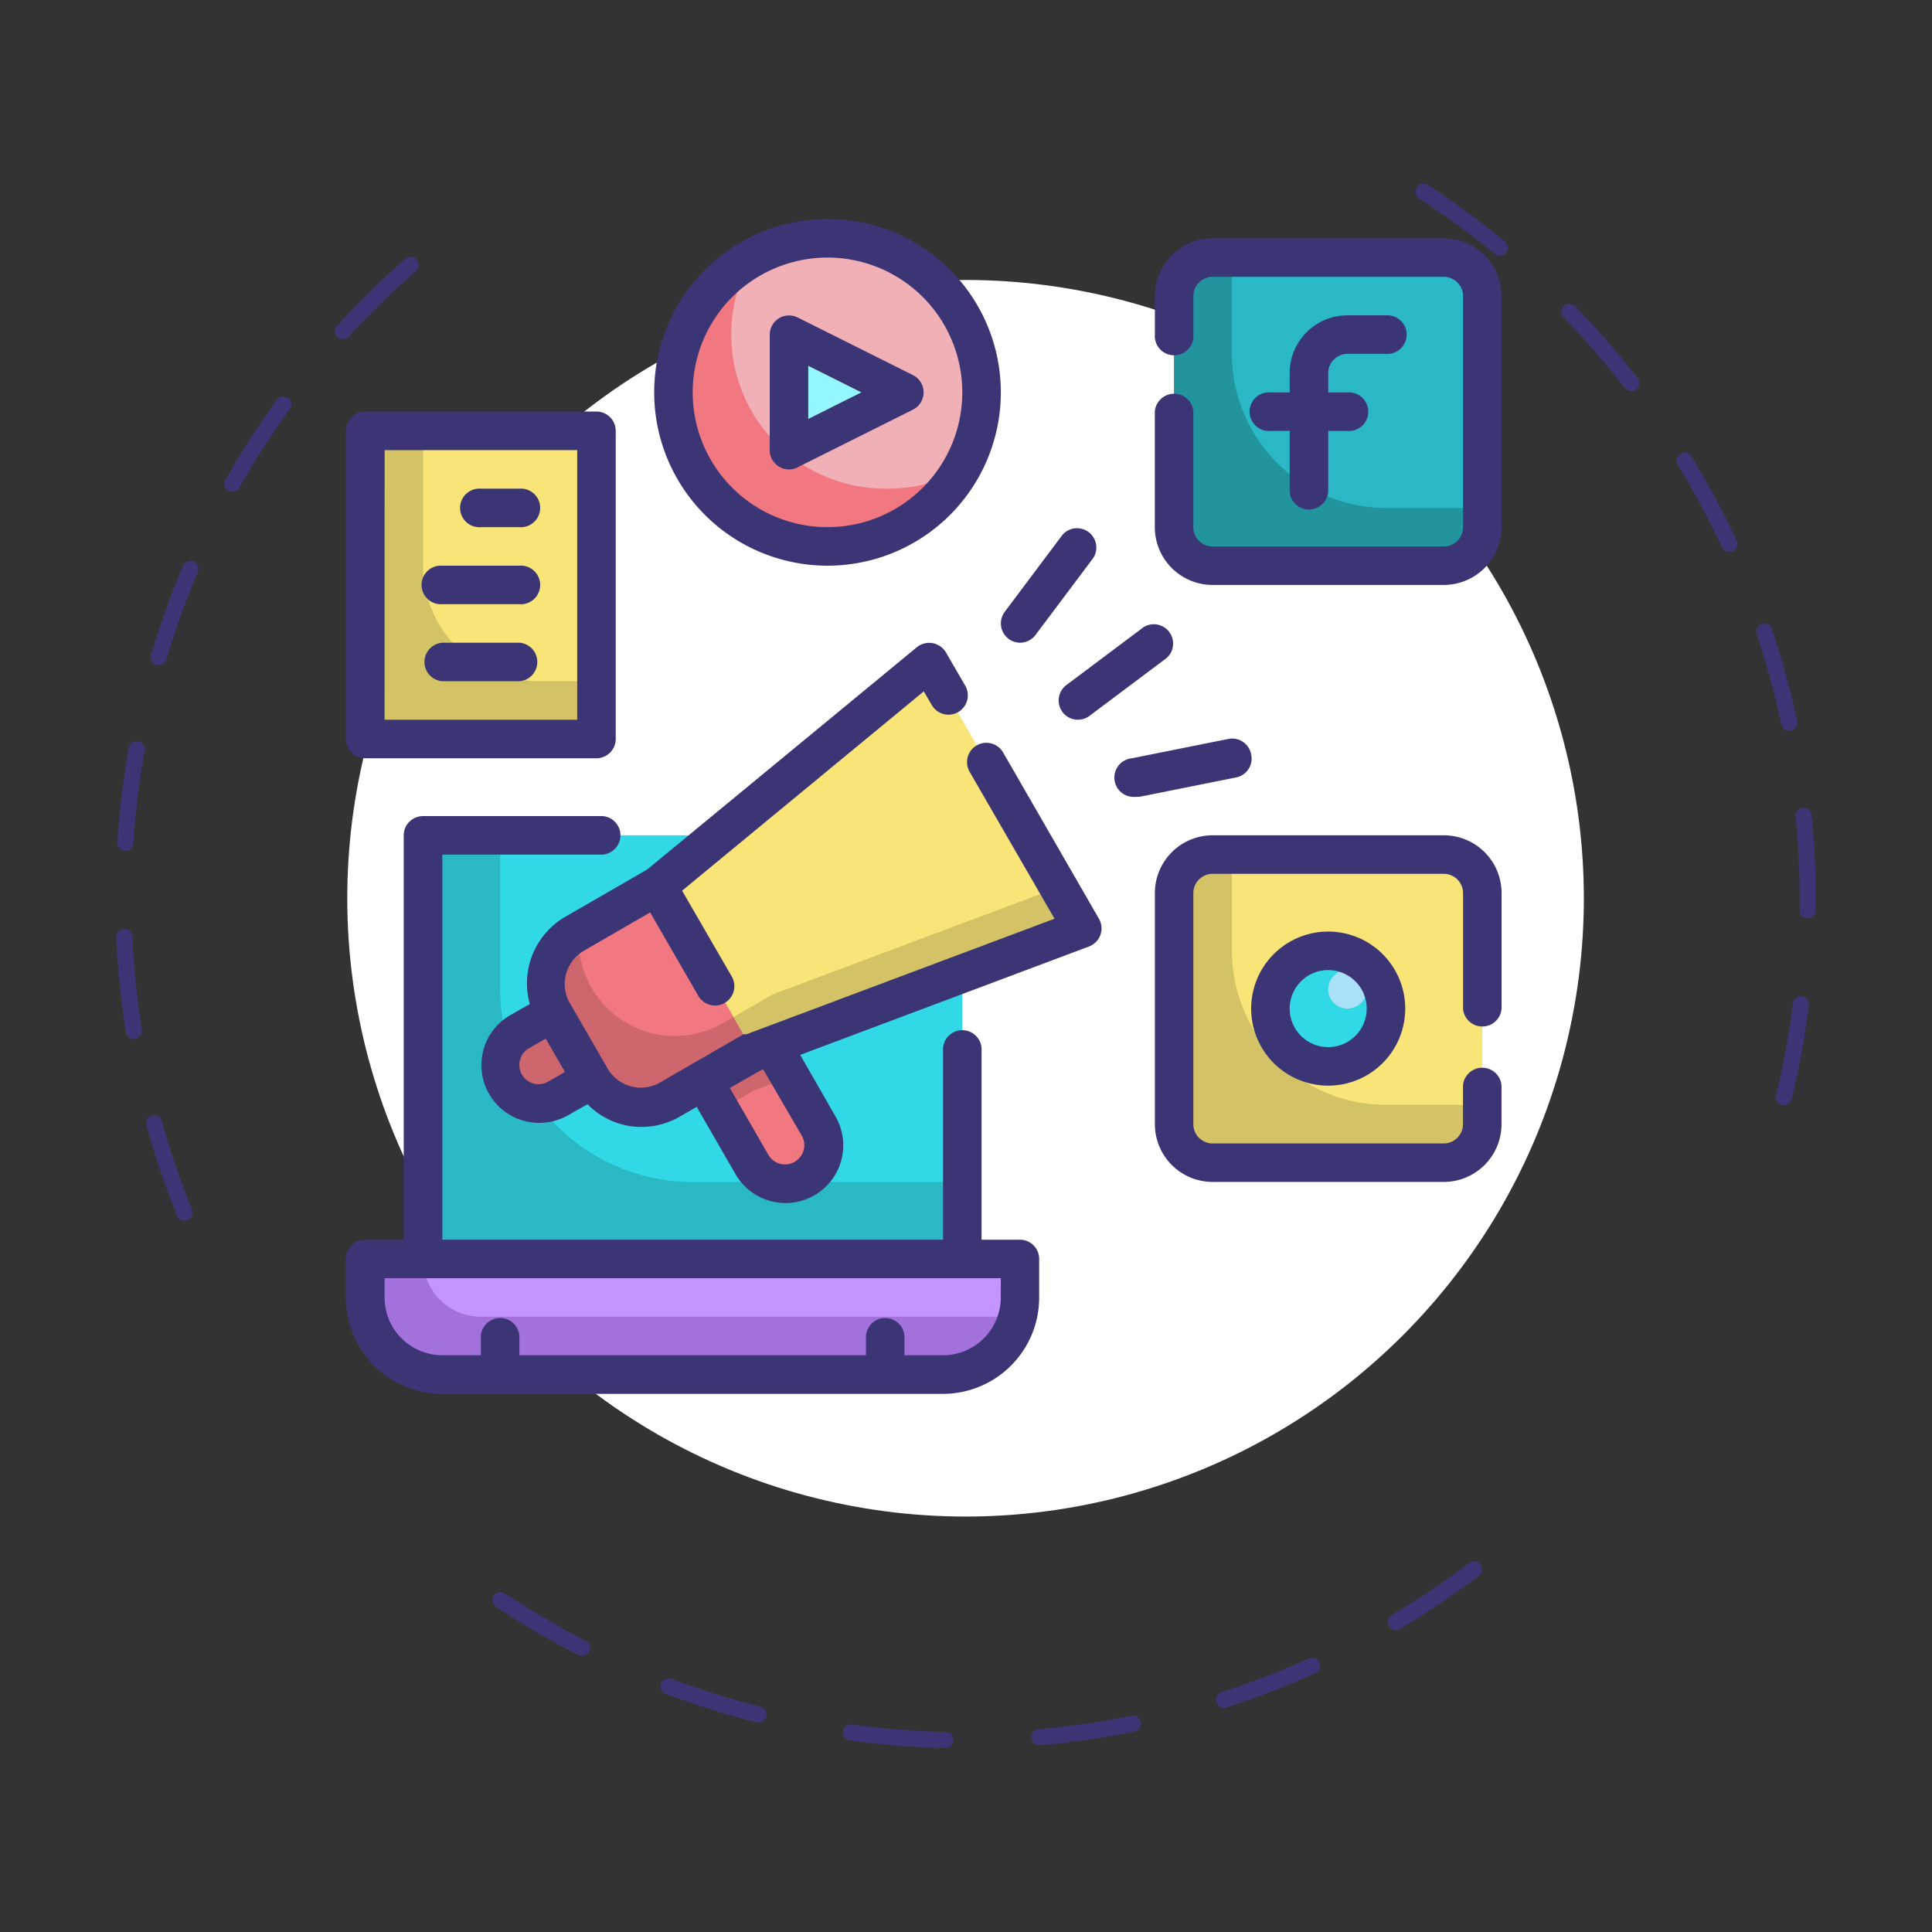 <svg xmlns="http://www.w3.org/2000/svg" width="170.071" height="170.071" viewBox="0 0 170.071 170.071">
  <rect x="0" y="0" width="170.071" height="170.071" fill="#333333" stroke="none"/>
  <g id="Grupo_56711" data-name="Grupo 56711" transform="translate(-578.37 -1244.704)">
    <rect id="Rectángulo_5541" data-name="Rectángulo 5541" width="170.071" height="170.071" transform="translate(578.37 1244.704)" fill="none"/>
    <circle id="Elipse_4068" data-name="Elipse 4068" cx="54.426" cy="54.426" r="54.426" transform="translate(586.397 1323.777) rotate(-45)" fill="#fff"/>
    <g id="Grupo_56706" data-name="Grupo 56706">
      <path id="Trazado_104969" data-name="Trazado 104969" d="M735.4,1342a.712.712,0,0,1-.689-.876,74.016,74.016,0,0,0,1.488-8.095.709.709,0,0,1,1.407.178,75.412,75.412,0,0,1-1.518,8.251A.71.71,0,0,1,735.4,1342Zm2.089-16.463a.711.711,0,0,1-.709-.719q.007-.549.008-1.1c0-2.374-.117-4.772-.348-7.128a.709.709,0,0,1,1.411-.138c.235,2.4.355,4.846.355,7.266q0,.557-.009,1.116A.709.709,0,0,1,737.489,1325.535Zm-1.62-16.508a.709.709,0,0,1-.692-.561,73.2,73.2,0,0,0-2.172-7.935.709.709,0,1,1,1.344-.45,74.52,74.52,0,0,1,2.214,8.089.709.709,0,0,1-.545.841A.762.762,0,0,1,735.869,1309.027ZM730.6,1293.3a.707.707,0,0,1-.642-.409,74.274,74.274,0,0,0-3.887-7.254.709.709,0,1,1,1.21-.738,75.479,75.479,0,0,1,3.961,7.393.708.708,0,0,1-.642,1.008Zm-8.639-14.165a.709.709,0,0,1-.561-.275,74.281,74.281,0,0,0-5.393-6.218.709.709,0,0,1,1.018-.987,75.6,75.6,0,0,1,5.5,6.337.71.71,0,0,1-.56,1.143ZM710.4,1267.223a.7.7,0,0,1-.45-.162,73.8,73.8,0,0,0-6.635-4.871.709.709,0,1,1,.773-1.188,75.1,75.1,0,0,1,6.763,4.965.709.709,0,0,1-.451,1.256Z" fill="#3c3575"/>
    </g>
    <g id="Grupo_56707" data-name="Grupo 56707">
      <path id="Trazado_104970" data-name="Trazado 104970" d="M594.611,1352.158a.708.708,0,0,1-.657-.443,74.709,74.709,0,0,1-2.7-7.942.708.708,0,1,1,1.365-.38,73.356,73.356,0,0,0,2.652,7.791.708.708,0,0,1-.391.922A.7.7,0,0,1,594.611,1352.158Zm-4.452-15.984a.709.709,0,0,1-.7-.6,74.528,74.528,0,0,1-.854-8.345.709.709,0,1,1,1.416-.065,72.857,72.857,0,0,0,.838,8.186.71.71,0,0,1-.588.812A.728.728,0,0,1,590.159,1336.174ZM589.4,1319.6l-.048,0a.709.709,0,0,1-.66-.754c.061-.917.14-1.849.236-2.77.192-1.856.456-3.726.785-5.558a.709.709,0,0,1,1.395.25c-.322,1.8-.582,3.632-.77,5.454-.094.9-.171,1.818-.231,2.718A.71.71,0,0,1,589.4,1319.6Zm2.935-16.335a.716.716,0,0,1-.2-.029.709.709,0,0,1-.476-.882,74.824,74.824,0,0,1,2.844-7.893.709.709,0,0,1,1.3.555,73.624,73.624,0,0,0-2.79,7.743A.709.709,0,0,1,592.337,1303.264Zm6.494-15.269a.7.7,0,0,1-.349-.092.71.71,0,0,1-.268-.966,75,75,0,0,1,4.534-7.057.709.709,0,0,1,1.148.832,73.349,73.349,0,0,0-4.448,6.923A.706.706,0,0,1,598.831,1287.995Zm9.737-13.432a.71.71,0,0,1-.523-1.187c1.686-1.848,3.487-3.634,5.355-5.309q.316-.283.636-.563a.709.709,0,1,1,.934,1.066q-.313.275-.623.553c-1.833,1.643-3.6,3.4-5.255,5.208A.7.7,0,0,1,608.568,1274.563Z" fill="#3c3575"/>
    </g>
    <g id="Grupo_56708" data-name="Grupo 56708">
      <path id="Trazado_104971" data-name="Trazado 104971" d="M661.57,1398.593c-1.98-.05-3.961-.178-5.907-.379-.822-.085-1.654-.185-2.473-.3a.709.709,0,0,1,.192-1.405c.8.11,1.62.208,2.427.292,1.91.2,3.854.323,5.778.371a.709.709,0,0,1-.017,1.418Zm8.3-.257a.709.709,0,0,1-.061-1.415,73.3,73.3,0,0,0,8.145-1.176.709.709,0,0,1,.281,1.39,74.681,74.681,0,0,1-8.3,1.2C669.916,1398.335,669.9,1398.336,669.874,1398.336Zm-24.746-2a.7.7,0,0,1-.175-.022,74.574,74.574,0,0,1-8-2.515.709.709,0,0,1,.5-1.326,73.277,73.277,0,0,0,7.852,2.467.709.709,0,0,1-.173,1.4Zm41.009-1.3a.709.709,0,0,1-.218-1.383,73.276,73.276,0,0,0,7.677-2.966.709.709,0,0,1,.584,1.292,75.085,75.085,0,0,1-7.825,3.023A.724.724,0,0,1,686.137,1395.044Zm-56.536-4.566a.708.708,0,0,1-.323-.078,75.061,75.061,0,0,1-7.237-4.245.709.709,0,0,1,.785-1.181,73.614,73.614,0,0,0,7.1,4.165.709.709,0,0,1-.324,1.339Zm71.655-2.274a.709.709,0,0,1-.364-1.318,73.628,73.628,0,0,0,6.825-4.6.709.709,0,0,1,.857,1.129,75.073,75.073,0,0,1-6.957,4.69A.7.7,0,0,1,701.256,1388.2Z" fill="#3c3575"/>
    </g>
    <g id="Grupo_56710" data-name="Grupo 56710">
      <g id="Fill_Outline" data-name="Fill Outline">
        <path id="Trazado_104972" data-name="Trazado 104972" d="M615.615,1318.233H663.08v37.295H615.615Z" fill="#31d9e7"/>
        <path id="Trazado_104973" data-name="Trazado 104973" d="M610.529,1355.528h57.637v3.39a6.781,6.781,0,0,1-6.781,6.781H617.31a6.781,6.781,0,0,1-6.781-6.781v-3.39Z" fill="#c595ff"/>
        <path id="Trazado_104974" data-name="Trazado 104974" d="M622.4,1331.8v-13.562h-6.781v37.295H663.08v-6.781H639.347A16.952,16.952,0,0,1,622.4,1331.8Z" fill="#2ab9c4"/>
        <path id="Trazado_104975" data-name="Trazado 104975" d="M620.7,1360.613a5.086,5.086,0,0,1-5.085-5.085h-5.086v3.39a6.781,6.781,0,0,0,6.781,6.781h44.075a6.779,6.779,0,0,0,6.543-5.086Z" fill="#a271dc"/>
        <rect id="Rectángulo_5542" data-name="Rectángulo 5542" width="27.123" height="27.123" rx="3.39" transform="translate(681.727 1319.929)" fill="#f9e478"/>
        <circle id="Elipse_4069" data-name="Elipse 4069" cx="5.086" cy="5.086" r="5.086" transform="translate(690.203 1328.405)" fill="#31d9e7"/>
        <path id="Trazado_104976" data-name="Trazado 104976" d="M686.813,1328.405v-8.476h-1.7a3.391,3.391,0,0,0-3.391,3.39v20.342a3.391,3.391,0,0,0,3.391,3.391H705.46a3.39,3.39,0,0,0,3.39-3.391v-1.7h-8.476A13.562,13.562,0,0,1,686.813,1328.405Z" fill="#d4c266"/>
        <circle id="Elipse_4070" data-name="Elipse 4070" cx="1.695" cy="1.695" r="1.695" transform="translate(695.289 1330.1)" fill="#aae1f9"/>
        <path id="Trazado_104977" data-name="Trazado 104977" d="M610.529,1282.634h20.342v27.123H610.529Z" fill="#f9e478"/>
        <circle id="Elipse_4071" data-name="Elipse 4071" cx="13.562" cy="13.562" r="13.562" transform="translate(637.652 1265.682)" fill="#f1b0b5"/>
        <path id="Trazado_104978" data-name="Trazado 104978" d="M647.823,1284.33v-10.172l10.172,5.086Z" fill="#95f7ff"/>
        <path id="Trazado_104979" data-name="Trazado 104979" d="M656.3,1287.72a13.562,13.562,0,0,1-13.561-13.562,13.393,13.393,0,0,1,1.78-6.7,13.562,13.562,0,1,0,18.562,18.563A13.394,13.394,0,0,1,656.3,1287.72Z" fill="#f17781"/>
        <rect id="Rectángulo_5543" data-name="Rectángulo 5543" width="27.123" height="27.123" rx="3.39" transform="translate(681.727 1267.378)" fill="#2ab9c4"/>
        <path id="Trazado_104980" data-name="Trazado 104980" d="M686.813,1275.854v-8.476h-1.7a3.39,3.39,0,0,0-3.391,3.39v20.342a3.391,3.391,0,0,0,3.391,3.391H705.46a3.39,3.39,0,0,0,3.39-3.391v-1.695h-8.476A13.562,13.562,0,0,1,686.813,1275.854Z" fill="#21949d"/>
        <path id="Trazado_104981" data-name="Trazado 104981" d="M615.615,1294.5v-11.867h-5.086v27.123h20.342v-5.085h-5.085A10.171,10.171,0,0,1,615.615,1294.5Z" fill="#d4c266"/>
        <path id="Trazado_104982" data-name="Trazado 104982" d="M637.758,1335.466l5.872-3.391h0l6.781,11.745a3.391,3.391,0,0,1-5.873,3.39l-6.78-11.744Z" fill="#f17781"/>
        <path id="Trazado_104983" data-name="Trazado 104983" d="M647.925,1339.508l-4.289-7.442-5.882,3.391,4.018,6.95,2.932-1.695Z" fill="#ce666e"/>
        <path id="Trazado_104984" data-name="Trazado 104984" d="M673.675,1326.472,644.7,1337.321l-8.476-14.68,23.886-19.664Z" fill="#f9e478"/>
        <path id="Trazado_104985" data-name="Trazado 104985" d="M628.9,1326.881l7.34-4.238h0l8.476,14.681h0l-7.34,4.238a5.086,5.086,0,0,1-6.947-1.862l-3.39-5.872A5.086,5.086,0,0,1,628.9,1326.881Z" fill="#f17781"/>
        <path id="Trazado_104986" data-name="Trazado 104986" d="M624.086,1335.52l2.936-1.7h0l3.39,5.872h0l-2.936,1.695a3.39,3.39,0,1,1-3.39-5.872Z" fill="#ce666e"/>
        <path id="Trazado_104987" data-name="Trazado 104987" d="M646.671,1332.134a3.622,3.622,0,0,0-.509.237l-3.238,1.865,1.78,3.085,28.971-10.849-2.119-3.662Z" fill="#d4c266"/>
        <path id="Trazado_104988" data-name="Trazado 104988" d="M641.992,1334.779a8.476,8.476,0,0,1-12.646-8.171l-.458.271a5.084,5.084,0,0,0-1.867,6.945l0,.005,3.391,5.866a5.086,5.086,0,0,0,6.945,1.867l.005,0,7.34-4.238-1.78-3.085Z" fill="#ce666e"/>
        <g id="Grupo_56709" data-name="Grupo 56709">
          <path id="Trazado_104989" data-name="Trazado 104989" d="M668.166,1353.833h-3.391V1337.22a1.7,1.7,0,1,0-3.39,0v16.613H617.31v-33.9h14.1a1.7,1.7,0,0,0,0-3.391h-15.8a1.7,1.7,0,0,0-1.7,1.7v35.6h-3.391a1.694,1.694,0,0,0-1.7,1.695v3.39a8.476,8.476,0,0,0,8.476,8.476h44.075a8.476,8.476,0,0,0,8.476-8.476v-3.39A1.694,1.694,0,0,0,668.166,1353.833Zm-1.7,5.085a5.086,5.086,0,0,1-5.086,5.086h-3.39v-1.7a1.7,1.7,0,0,0-3.391,0v1.7H624.091v-1.7a1.7,1.7,0,0,0-3.391,0v1.7h-3.39a5.086,5.086,0,0,1-5.086-5.086v-1.695h54.247Z" fill="#3c3575"/>
          <path id="Trazado_104990" data-name="Trazado 104990" d="M696.984,1275.854h3.39a1.7,1.7,0,1,0,0-3.391h-3.39a5.085,5.085,0,0,0-5.085,5.086v1.7h-1.7a1.7,1.7,0,1,0,0,3.39h1.7v5.086a1.7,1.7,0,1,0,3.39,0v-5.086h1.7a1.7,1.7,0,1,0,0-3.39h-1.7v-1.7A1.7,1.7,0,0,1,696.984,1275.854Z" fill="#3c3575"/>
          <path id="Trazado_104991" data-name="Trazado 104991" d="M705.46,1265.682H685.118a5.086,5.086,0,0,0-5.086,5.086v3.39a1.7,1.7,0,1,0,3.391,0v-3.39a1.7,1.7,0,0,1,1.7-1.695H705.46a1.7,1.7,0,0,1,1.7,1.695v20.342a1.7,1.7,0,0,1-1.7,1.7H685.118a1.694,1.694,0,0,1-1.7-1.7v-10.171a1.7,1.7,0,0,0-3.391,0v10.171a5.086,5.086,0,0,0,5.086,5.086H705.46a5.086,5.086,0,0,0,5.086-5.086v-20.342A5.086,5.086,0,0,0,705.46,1265.682Z" fill="#3c3575"/>
          <path id="Trazado_104992" data-name="Trazado 104992" d="M688.508,1333.49a6.781,6.781,0,1,0,6.781-6.781A6.781,6.781,0,0,0,688.508,1333.49Zm10.171,0a3.39,3.39,0,1,1-3.39-3.39A3.39,3.39,0,0,1,698.679,1333.49Z" fill="#3c3575"/>
          <path id="Trazado_104993" data-name="Trazado 104993" d="M705.46,1318.233H685.118a5.086,5.086,0,0,0-5.086,5.086v20.342a5.086,5.086,0,0,0,5.086,5.086H705.46a5.086,5.086,0,0,0,5.086-5.086v-3.39a1.7,1.7,0,0,0-3.391,0v3.39a1.7,1.7,0,0,1-1.7,1.7H685.118a1.7,1.7,0,0,1-1.7-1.7v-20.342a1.7,1.7,0,0,1,1.7-1.695H705.46a1.7,1.7,0,0,1,1.7,1.695v10.171a1.7,1.7,0,0,0,3.391,0v-10.171A5.086,5.086,0,0,0,705.46,1318.233Z" fill="#3c3575"/>
          <path id="Trazado_104994" data-name="Trazado 104994" d="M646.925,1285.77a1.682,1.682,0,0,0,1.661.068l10.171-5.085a1.7,1.7,0,0,0,0-3.018l-10.171-5.085a1.7,1.7,0,0,0-2.458,1.508v10.172A1.694,1.694,0,0,0,646.925,1285.77Zm2.594-8.865,4.678,2.339-4.678,2.339Z" fill="#3c3575"/>
          <path id="Trazado_104995" data-name="Trazado 104995" d="M651.214,1294.5a15.257,15.257,0,1,0-15.257-15.257A15.257,15.257,0,0,0,651.214,1294.5Zm0-27.123a11.866,11.866,0,1,1-11.867,11.866A11.866,11.866,0,0,1,651.214,1267.378Z" fill="#3c3575"/>
          <path id="Trazado_104996" data-name="Trazado 104996" d="M668.166,1301.281a1.7,1.7,0,0,0,1.356-.678l5.086-6.78a1.7,1.7,0,0,0-2.713-2.035l-5.085,6.781a1.7,1.7,0,0,0,1.356,2.712Z" fill="#3c3575"/>
          <path id="Trazado_104997" data-name="Trazado 104997" d="M671.9,1307.384a1.7,1.7,0,0,0,2.373.339l6.781-5.085a1.7,1.7,0,0,0-2.034-2.713l-6.781,5.086a1.7,1.7,0,0,0-.339,2.373Z" fill="#3c3575"/>
          <path id="Trazado_104998" data-name="Trazado 104998" d="M688.508,1311.114a1.7,1.7,0,0,0-1.968-1.37l-.066.013-8.476,1.7a1.7,1.7,0,1,0,.339,3.39h.339l8.476-1.7a1.694,1.694,0,0,0,1.369-1.968C688.517,1311.158,688.513,1311.136,688.508,1311.114Z" fill="#3c3575"/>
          <path id="Trazado_104999" data-name="Trazado 104999" d="M610.529,1311.453h20.342a1.7,1.7,0,0,0,1.7-1.7v-27.123a1.7,1.7,0,0,0-1.7-1.7H610.529a1.7,1.7,0,0,0-1.7,1.7v27.123A1.7,1.7,0,0,0,610.529,1311.453Zm1.7-27.123h16.952v23.732H612.224Z" fill="#3c3575"/>
          <path id="Trazado_105000" data-name="Trazado 105000" d="M624.091,1287.72H620.7a1.7,1.7,0,1,0,0,3.39h3.391a1.7,1.7,0,1,0,0-3.39Z" fill="#3c3575"/>
          <path id="Trazado_105001" data-name="Trazado 105001" d="M624.091,1294.5H617.31a1.7,1.7,0,1,0,0,3.39h6.781a1.7,1.7,0,1,0,0-3.39Z" fill="#3c3575"/>
          <path id="Trazado_105002" data-name="Trazado 105002" d="M624.091,1301.281H617.31a1.7,1.7,0,0,0,0,3.391h6.781a1.7,1.7,0,0,0,0-3.391Z" fill="#3c3575"/>
          <path id="Trazado_105003" data-name="Trazado 105003" d="M666.674,1310.944a1.7,1.7,0,0,0-2.95,1.7l7.476,12.935-27.123,10.171h-.254l-4.408,2.543-2.932,1.7a3.385,3.385,0,0,1-4.628-1.238l-3.391-5.865a3.39,3.39,0,0,1,1.272-4.475l5.865-3.391,4.238,7.34a1.7,1.7,0,1,0,2.95-1.695l-4.374-7.56,21.275-17.546.7,1.2a1.7,1.7,0,1,0,2.949-1.695l-1.7-2.933a1.716,1.716,0,0,0-2.559-.458l-23.733,19.563-7.222,4.17a6.781,6.781,0,0,0-3.119,7.679l-1.7.967a5.082,5.082,0,0,0,2.543,9.493,5.2,5.2,0,0,0,2.543-.678l1.7-.967a6.566,6.566,0,0,0,2.966,1.763,6.461,6.461,0,0,0,1.78.238,6.692,6.692,0,0,0,3.391-.916l1.474-.847,3.391,5.882a5.081,5.081,0,1,0,8.8-5.081l0-.005-3.085-5.373,25.428-9.544a1.7,1.7,0,0,0,.881-2.424Zm-40.041,28.971a1.694,1.694,0,1,1-1.7-2.933l1.475-.847,1.695,2.932Zm22.309,4.747a1.693,1.693,0,0,1-2.932,1.7l-3.391-5.883,2.814-1.61h.136Z" fill="#3c3575"/>
        </g>
      </g>
    </g>
  </g>
</svg>
